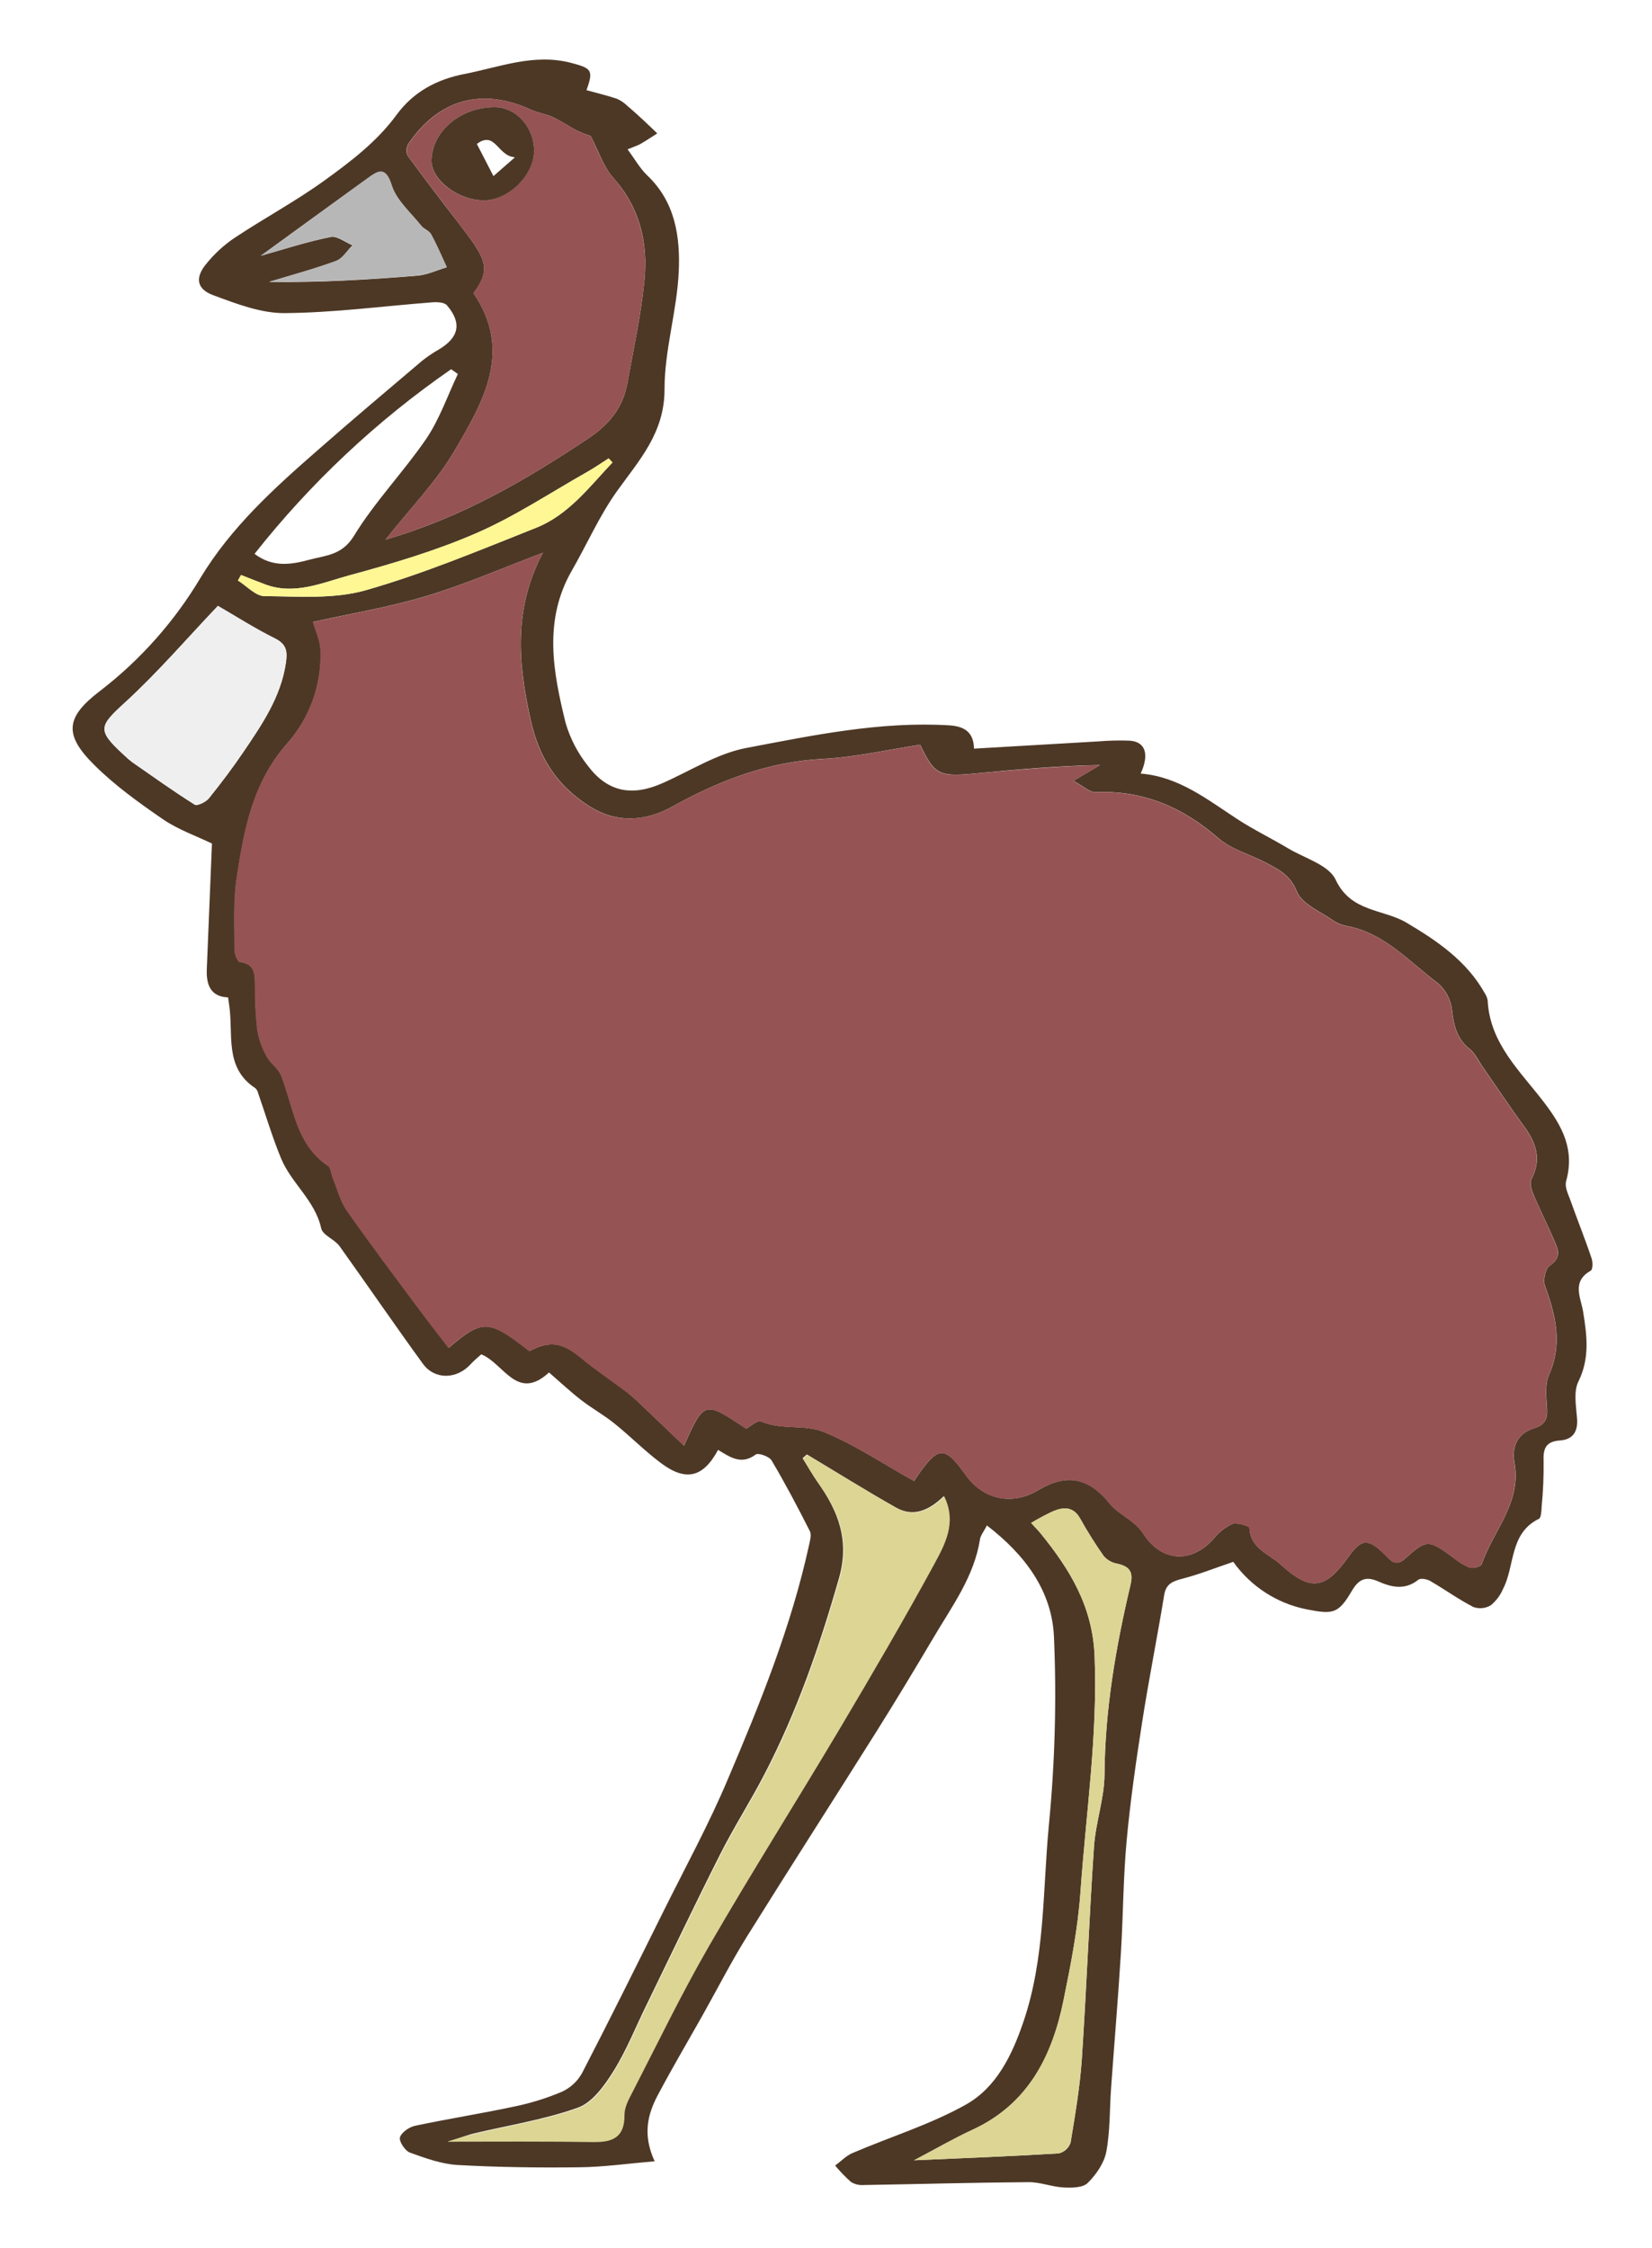 <svg width="111" height="151" viewBox="0 0 111 151" fill="none" xmlns="http://www.w3.org/2000/svg">
<g filter="url(#filter0_d)">
<path d="M82.864 100.913C81.582 101.349 80.549 101.763 79.484 102.036C78.821 102.209 78.341 102.368 78.219 103.162C77.759 105.986 77.192 108.793 76.752 111.619C76.334 114.296 75.945 116.984 75.697 119.681C75.467 122.188 75.469 124.718 75.312 127.233C75.125 130.253 74.87 133.264 74.654 136.281C74.553 137.703 74.596 139.151 74.333 140.54C74.189 141.301 73.65 142.077 73.083 142.637C72.757 142.961 72.016 142.966 71.472 142.939C70.682 142.898 69.898 142.576 69.114 142.581C65.423 142.609 61.731 142.713 58.04 142.774C57.743 142.798 57.447 142.729 57.19 142.579C56.805 142.236 56.445 141.865 56.115 141.468C56.502 141.182 56.851 140.809 57.281 140.626C59.811 139.541 62.493 138.718 64.884 137.381C66.943 136.231 67.998 134.071 68.767 131.804C70.235 127.494 70.052 122.974 70.48 118.548C70.885 114.362 70.998 110.152 70.817 105.951C70.682 102.863 68.873 100.437 66.311 98.469C66.091 98.898 65.885 99.139 65.845 99.407C65.453 101.899 63.978 103.877 62.746 105.966C61.481 108.103 60.201 110.227 58.88 112.329C55.993 116.92 53.061 121.476 50.19 126.08C49.124 127.791 48.206 129.593 47.217 131.353C46.228 133.112 45.168 134.902 44.204 136.725C43.521 138.013 43.159 139.377 43.986 141.179C42.215 141.329 40.586 141.562 38.956 141.582C36.224 141.615 33.489 141.582 30.762 141.43C29.672 141.369 28.578 140.971 27.539 140.594C27.212 140.474 26.8 139.833 26.873 139.579C26.967 139.242 27.493 138.88 27.885 138.796C30.094 138.327 32.331 137.977 34.539 137.506C35.643 137.281 36.722 136.947 37.76 136.507C38.337 136.241 38.813 135.797 39.118 135.239C40.991 131.622 42.797 127.974 44.611 124.325C46.068 121.392 47.647 118.507 48.912 115.498C51.083 110.402 53.162 105.261 54.354 99.818C54.422 99.501 54.541 99.098 54.415 98.85C53.602 97.242 52.76 95.648 51.844 94.101C51.685 93.833 50.951 93.574 50.776 93.706C49.79 94.438 49.036 93.86 48.247 93.394C47.257 95.234 46.101 95.539 44.426 94.291C43.323 93.47 42.349 92.474 41.274 91.612C40.56 91.036 39.756 90.598 39.025 90.027C38.294 89.457 37.626 88.831 36.889 88.192C34.734 90.174 33.853 87.576 32.336 86.975C32.113 87.178 31.852 87.386 31.632 87.629C30.696 88.663 29.206 88.704 28.409 87.601C26.514 84.995 24.692 82.331 22.818 79.712C22.484 79.245 21.684 78.977 21.581 78.51C21.168 76.632 19.574 75.483 18.886 73.815C18.294 72.385 17.854 70.892 17.343 69.427C17.316 69.303 17.253 69.189 17.163 69.1C15.03 67.708 15.704 65.431 15.392 63.469C15.372 63.345 15.357 63.215 15.326 63C14.14 62.949 13.854 62.141 13.895 61.111C14.011 58.214 14.132 55.318 14.241 52.664C13.201 52.157 11.984 51.739 10.952 51.034C9.33 49.921 7.706 48.752 6.317 47.368C4.278 45.34 4.41 44.174 6.714 42.419C9.426 40.334 11.718 37.754 13.472 34.814C15.537 31.404 18.408 28.808 21.343 26.243C23.653 24.215 25.995 22.242 28.336 20.257C28.698 19.966 29.082 19.705 29.487 19.476C30.843 18.668 31.05 17.702 30.031 16.508C29.859 16.307 29.386 16.282 29.059 16.307C25.753 16.561 22.448 17.007 19.142 17.032C17.535 17.048 15.878 16.404 14.335 15.833C13.224 15.425 13.093 14.672 13.829 13.762C14.376 13.078 15.022 12.479 15.746 11.988C17.738 10.664 19.855 9.528 21.791 8.132C23.562 6.851 25.333 5.513 26.656 3.7C27.776 2.179 29.33 1.335 31.197 0.972C33.578 0.508 35.883 -0.435 38.395 0.229C39.751 0.589 39.89 0.714 39.407 2.057C40.09 2.247 40.783 2.41 41.454 2.635C41.712 2.75 41.948 2.911 42.149 3.109C42.519 3.419 42.873 3.746 43.227 4.07C43.543 4.362 43.849 4.663 44.163 4.96C43.791 5.196 43.427 5.444 43.047 5.662C42.837 5.781 42.6 5.852 42.167 6.032C42.648 6.679 42.989 7.3 43.485 7.779C45.38 9.569 45.714 11.929 45.605 14.274C45.481 16.911 44.644 19.527 44.651 22.151C44.651 25.064 42.977 26.877 41.474 28.968C40.282 30.628 39.45 32.543 38.423 34.327C36.502 37.666 37.158 41.129 38.003 44.557C38.309 45.607 38.818 46.587 39.5 47.442C40.821 49.201 42.456 49.515 44.497 48.615C46.372 47.791 48.183 46.615 50.147 46.243C54.627 45.393 59.13 44.448 63.75 44.721C64.745 44.78 65.418 45.13 65.445 46.288C68.241 46.126 71.026 45.959 73.814 45.801C74.509 45.744 75.206 45.727 75.902 45.753C76.957 45.824 77.243 46.648 76.643 47.964C79.211 48.167 81.126 49.713 83.158 51.036C84.248 51.746 85.435 52.317 86.545 52.983C87.656 53.65 89.275 54.099 89.738 55.083C90.773 57.296 92.928 57.042 94.515 57.985C96.572 59.205 98.563 60.556 99.78 62.746C99.873 62.888 99.934 63.048 99.959 63.215C100.106 66.116 102.183 67.989 103.754 70.06C105.019 71.713 105.809 73.262 105.229 75.349C105.133 75.696 105.333 76.15 105.482 76.53C105.958 77.871 106.494 79.195 106.945 80.541C107.031 80.794 107.02 81.278 106.884 81.355C105.571 82.095 106.226 83.175 106.378 84.143C106.631 85.728 106.826 87.241 106.054 88.803C105.717 89.482 105.902 90.453 105.965 91.285C106.036 92.185 105.664 92.702 104.819 92.76C103.853 92.826 103.678 93.313 103.716 94.172C103.728 95.18 103.684 96.188 103.587 97.192C103.57 97.481 103.559 97.952 103.395 98.026C101.399 99.012 101.804 101.192 100.981 102.754C100.799 103.175 100.518 103.547 100.162 103.836C99.988 103.939 99.793 104.002 99.592 104.021C99.391 104.041 99.188 104.015 98.998 103.948C97.986 103.426 97.07 102.761 96.088 102.193C95.873 102.069 95.451 101.996 95.299 102.117C94.401 102.835 93.488 102.624 92.589 102.221C91.77 101.864 91.291 102.084 90.841 102.85C89.918 104.419 89.576 104.455 87.752 104.095C85.78 103.691 84.034 102.555 82.864 100.913ZM36.477 33.133C33.714 34.175 31.238 35.263 28.667 36.033C26.097 36.804 23.468 37.235 21.037 37.778C21.191 38.32 21.517 38.977 21.543 39.644C21.64 41.973 20.822 44.248 19.266 45.981C16.989 48.577 16.399 51.749 15.916 54.951C15.676 56.545 15.777 58.196 15.769 59.818C15.769 60.097 15.974 60.599 16.131 60.619C17.158 60.751 17.128 61.459 17.143 62.206C17.137 63.209 17.189 64.212 17.3 65.208C17.411 65.832 17.629 66.432 17.942 66.983C18.195 67.436 18.701 67.758 18.891 68.225C19.741 70.359 19.875 72.849 22.046 74.309C22.244 74.441 22.256 74.844 22.367 75.115C22.669 75.848 22.873 76.662 23.303 77.296C24.857 79.519 26.494 81.684 28.11 83.862C28.778 84.762 29.472 85.636 30.152 86.536C32.429 84.594 32.847 84.617 35.576 86.754C36.981 86.022 37.803 86.174 39.091 87.244C40.049 88.042 41.097 88.734 42.094 89.487C42.422 89.747 42.737 90.025 43.035 90.319C43.991 91.224 44.94 92.139 45.957 93.108C47.321 90.088 47.321 90.088 50.136 91.967C50.47 91.789 50.895 91.381 51.121 91.475C52.487 92.073 54.06 91.665 55.325 92.177C57.446 93.037 59.373 94.35 61.425 95.486C61.504 95.366 61.61 95.186 61.731 95.016C63.062 93.13 63.502 93.135 64.866 95.055C66.063 96.743 67.996 97.154 69.764 96.096C71.684 94.943 73.177 95.262 74.571 97.009C74.991 97.531 75.644 97.863 76.17 98.31C76.421 98.514 76.641 98.755 76.823 99.025C78.032 100.908 80.013 101.053 81.521 99.385C81.861 98.955 82.293 98.609 82.786 98.371C83.112 98.246 83.947 98.507 83.952 98.624C84.003 100.018 85.265 100.378 86.034 101.081C88.058 102.926 89.04 102.769 90.588 100.596C91.476 99.344 91.929 99.316 93.042 100.419C93.422 100.794 93.751 101.283 94.396 100.705C95.858 99.397 95.977 99.418 97.563 100.563C97.916 100.859 98.306 101.106 98.725 101.296C98.957 101.38 99.496 101.238 99.552 101.081C100.329 98.829 102.236 96.946 101.763 94.289C101.558 93.133 101.963 92.284 103.117 91.924C103.812 91.708 103.992 91.3 103.946 90.603C103.901 89.855 103.792 89.003 104.078 88.359C105.007 86.275 104.531 84.349 103.805 82.364C103.666 81.986 103.838 81.207 104.129 81.017C104.743 80.614 104.779 80.158 104.564 79.638C104.081 78.475 103.509 77.357 103.015 76.193C102.889 75.894 102.778 75.448 102.907 75.199C103.58 73.901 103.238 72.806 102.439 71.711C101.454 70.355 100.523 68.96 99.567 67.581C99.314 67.201 99.099 66.739 98.752 66.466C97.872 65.771 97.677 64.866 97.556 63.814C97.473 63.134 97.143 62.509 96.63 62.057C94.707 60.622 93.07 58.705 90.558 58.216C90.226 58.162 89.908 58.042 89.624 57.861C88.741 57.237 87.481 56.736 87.135 55.876C86.687 54.771 85.92 54.408 85.081 53.962C84.005 53.392 82.735 53.062 81.847 52.289C79.454 50.208 76.805 49.079 73.612 49.211C73.21 49.226 72.79 48.803 72.122 48.451L73.906 47.394C71.059 47.442 68.279 47.695 65.499 47.959C63.09 48.184 62.789 48.042 61.825 46.027C59.692 46.352 57.506 46.859 55.303 46.975C51.637 47.168 48.388 48.403 45.223 50.154C43.414 51.168 41.454 51.358 39.521 50.104C37.383 48.719 36.214 46.879 35.652 44.346C34.812 40.566 34.481 36.916 36.477 33.133ZM25.907 32.246C31.068 30.748 35.356 28.225 39.526 25.452C40.892 24.544 41.848 23.403 42.144 21.783C42.564 19.476 43.068 17.177 43.298 14.85C43.551 12.315 43.002 9.967 41.218 7.959C40.538 7.199 40.206 6.119 39.688 5.135C39.382 5.037 39.083 4.919 38.792 4.783C38.23 4.496 37.712 4.131 37.14 3.867C36.667 3.649 36.128 3.581 35.652 3.36C32.401 1.872 29.482 2.645 27.438 5.662C27.367 5.78 27.326 5.913 27.317 6.05C27.308 6.187 27.332 6.325 27.387 6.451C28.488 7.962 29.623 9.447 30.764 10.92C32.535 13.25 33.122 13.962 31.814 15.696C34.483 19.588 32.459 23.028 30.511 26.329C29.3 28.38 27.579 30.132 25.907 32.246ZM30.081 139.861C33.37 139.861 36.642 139.841 39.903 139.861C41.168 139.861 41.952 139.511 41.927 138.051C41.927 137.544 42.215 136.994 42.463 136.512C44.156 133.216 45.765 129.888 47.611 126.688C50.455 121.767 53.496 116.963 56.403 112.078C58.566 108.438 60.704 104.784 62.728 101.065C63.447 99.742 64.276 98.277 63.416 96.502C62.432 97.45 61.377 97.939 60.193 97.263C58.169 96.119 56.208 94.892 54.217 93.701L53.929 93.954C54.268 94.494 54.584 95.049 54.941 95.567C56.335 97.516 57.094 99.489 56.37 102.021C55.072 106.569 53.537 111.006 51.353 115.204C50.415 117.009 49.312 118.733 48.393 120.551C46.718 123.864 45.125 127.221 43.498 130.559C42.739 132.08 42.119 133.69 41.221 135.123C40.624 136.086 39.801 137.232 38.828 137.579C36.55 138.393 34.096 138.768 31.718 139.339C31.179 139.501 30.62 139.699 30.081 139.861ZM14.649 36.698C12.589 38.855 10.636 41.137 8.43 43.165C6.644 44.795 6.494 45.036 8.321 46.714C8.501 46.892 8.693 47.057 8.895 47.209C10.282 48.172 11.655 49.156 13.082 50.053C13.255 50.159 13.841 49.875 14.041 49.622C14.858 48.608 15.638 47.574 16.364 46.501C17.614 44.656 18.876 42.815 19.21 40.521C19.319 39.78 19.263 39.281 18.476 38.891C17.103 38.206 15.82 37.38 14.638 36.698H14.649ZM61.415 141.113C64.846 140.961 67.993 140.842 71.143 140.652C71.324 140.608 71.491 140.519 71.629 140.394C71.767 140.269 71.871 140.111 71.932 139.934C72.241 138.066 72.562 136.187 72.691 134.301C73.007 129.555 73.184 124.799 73.506 120.054C73.617 118.424 74.202 116.814 74.214 115.191C74.245 110.854 74.973 106.633 75.965 102.439C76.177 101.544 75.844 101.207 75.039 101.032C74.697 100.969 74.386 100.79 74.159 100.525C73.589 99.715 73.062 98.876 72.58 98.01C72.122 97.189 71.467 97.222 70.758 97.516C70.253 97.752 69.761 98.015 69.283 98.302C69.556 98.604 69.761 98.809 69.944 99.032C71.894 101.443 73.415 103.905 73.549 107.261C73.759 112.585 72.967 117.82 72.598 123.088C72.428 125.527 71.952 127.953 71.462 130.354C70.703 134.116 69.083 137.338 65.352 139.06C64.109 139.628 62.925 140.317 61.415 141.113ZM30.764 21.122L30.312 20.802C25.319 24.257 20.867 28.437 17.103 33.204C18.337 34.14 19.587 33.922 20.796 33.597C21.884 33.303 22.982 33.303 23.777 32.003C25.191 29.691 27.124 27.693 28.657 25.452C29.54 24.134 30.076 22.574 30.764 21.122ZM17.507 13.187C19.01 12.763 20.596 12.246 22.218 11.919C22.648 11.828 23.192 12.277 23.686 12.477C23.319 12.839 23.013 13.374 22.572 13.534C21.105 14.074 19.587 14.48 18.087 14.936C21.469 14.987 24.763 14.786 28.052 14.518C28.718 14.462 29.363 14.148 30.016 13.955C29.672 13.214 29.353 12.459 28.963 11.744C28.831 11.491 28.477 11.399 28.3 11.174C27.599 10.289 26.641 9.475 26.319 8.464C25.889 7.105 25.376 7.49 24.654 8.01C22.251 9.741 19.845 11.496 17.517 13.187H17.507ZM41.145 27.062L40.892 26.79C40.404 27.102 39.925 27.434 39.422 27.718C36.96 29.11 34.58 30.697 31.997 31.817C29.257 33.007 26.355 33.866 23.465 34.649C21.654 35.141 19.807 35.988 17.836 35.265C17.285 35.062 16.741 34.837 16.192 34.624L15.984 34.994C16.579 35.362 17.173 36.041 17.77 36.044C20.047 36.059 22.433 36.257 24.569 35.648C28.462 34.538 32.227 32.958 36.002 31.46C38.2 30.59 39.594 28.715 41.155 27.062H41.145Z" fill="#4D3826"/>
<path d="M36.478 33.132C34.482 36.915 34.801 40.565 35.643 44.353C36.205 46.888 37.374 48.726 39.511 50.11C41.444 51.365 43.405 51.165 45.214 50.161C48.379 48.409 51.627 47.175 55.294 46.982C57.497 46.865 59.683 46.358 61.816 46.034C62.78 48.062 63.081 48.191 65.489 47.965C68.272 47.712 71.055 47.459 73.896 47.4L72.113 48.457C72.781 48.81 73.201 49.233 73.603 49.218C76.796 49.086 79.445 50.214 81.838 52.296C82.726 53.056 83.996 53.398 85.071 53.969C85.911 54.415 86.678 54.778 87.126 55.883C87.472 56.742 88.732 57.244 89.615 57.868C89.899 58.048 90.217 58.169 90.549 58.223C93.079 58.712 94.708 60.629 96.621 62.064C97.134 62.515 97.464 63.141 97.546 63.82C97.668 64.873 97.863 65.778 98.743 66.472C99.09 66.746 99.295 67.207 99.558 67.588C100.514 68.967 101.445 70.361 102.429 71.717C103.229 72.813 103.57 73.908 102.897 75.206C102.768 75.459 102.88 75.9 103.006 76.2C103.512 77.358 104.071 78.481 104.555 79.645C104.77 80.165 104.734 80.621 104.119 81.024C103.828 81.214 103.656 81.992 103.796 82.37C104.522 84.355 104.997 86.282 104.069 88.366C103.783 89.01 103.892 89.862 103.937 90.609C103.983 91.307 103.803 91.715 103.107 91.93C101.954 92.29 101.549 93.139 101.754 94.296C102.227 96.952 100.319 98.836 99.543 101.087C99.487 101.244 98.948 101.386 98.715 101.303C98.297 101.112 97.906 100.866 97.554 100.57C95.968 99.424 95.849 99.404 94.387 100.712C93.742 101.29 93.413 100.801 93.033 100.426C91.92 99.323 91.467 99.351 90.579 100.603C89.036 102.776 88.049 102.933 86.025 101.087C85.266 100.385 84.001 100.025 83.943 98.631C83.943 98.519 83.103 98.258 82.777 98.377C82.284 98.615 81.852 98.962 81.512 99.391C79.994 101.062 78.023 100.912 76.813 99.031C76.632 98.762 76.412 98.521 76.161 98.316C75.635 97.87 74.982 97.538 74.562 97.016C73.16 95.269 71.667 94.95 69.755 96.103C67.984 97.16 66.053 96.75 64.857 95.061C63.501 93.142 63.053 93.137 61.722 95.023C61.601 95.193 61.494 95.373 61.416 95.492C59.374 94.356 57.436 93.043 55.316 92.184C54.051 91.677 52.478 92.08 51.111 91.481C50.894 91.388 50.461 91.796 50.127 91.973C47.311 90.095 47.311 90.095 45.948 93.114C44.936 92.143 43.982 91.228 43.026 90.326C42.723 90.033 42.405 89.757 42.072 89.499C41.075 88.739 40.028 88.054 39.069 87.255C37.781 86.186 36.959 86.034 35.555 86.766C32.825 84.629 32.41 84.606 30.13 86.548C29.45 85.656 28.757 84.773 28.089 83.874C26.472 81.696 24.835 79.531 23.282 77.308C22.839 76.674 22.647 75.86 22.346 75.127C22.234 74.856 22.222 74.453 22.024 74.321C19.854 72.856 19.72 70.366 18.869 68.237C18.685 67.77 18.161 67.448 17.921 66.994C17.607 66.444 17.389 65.844 17.278 65.22C17.168 64.223 17.115 63.221 17.121 62.218C17.109 61.458 17.139 60.763 16.109 60.631C15.952 60.611 15.747 60.109 15.747 59.83C15.747 58.208 15.654 56.557 15.894 54.963C16.377 51.761 16.959 48.589 19.244 45.993C20.8 44.26 21.618 41.985 21.521 39.655C21.495 38.989 21.169 38.332 21.015 37.789C23.446 37.247 26.093 36.808 28.645 36.045C31.198 35.282 33.715 34.174 36.478 33.132Z" fill="#965353"/>
<path d="M25.905 32.246C27.578 30.132 29.298 28.38 30.51 26.329C32.458 23.034 34.482 19.578 31.803 15.697C33.111 13.953 32.534 13.25 30.763 10.921C29.632 9.437 28.486 7.962 27.395 6.456C27.341 6.33 27.317 6.193 27.326 6.056C27.334 5.919 27.376 5.786 27.446 5.668C29.49 2.651 32.41 1.865 35.661 3.366C36.134 3.581 36.673 3.65 37.148 3.873C37.72 4.126 38.239 4.501 38.801 4.788C39.088 4.923 39.384 5.04 39.686 5.138C40.192 6.121 40.536 7.199 41.217 7.962C42.988 9.97 43.547 12.325 43.296 14.852C43.066 17.18 42.563 19.479 42.143 21.786C41.847 23.406 40.878 24.547 39.524 25.455C35.355 28.226 31.066 30.743 25.905 32.246ZM33.224 3.196C30.915 3.203 28.992 4.859 28.992 6.826C28.992 8.117 30.834 9.483 32.534 9.46C34.173 9.437 35.883 7.741 35.881 6.144C35.879 4.547 34.669 3.191 33.224 3.196Z" fill="#965353"/>
<path d="M30.082 139.861C30.621 139.699 31.18 139.504 31.752 139.367C34.13 138.797 36.571 138.421 38.861 137.608C39.835 137.26 40.657 136.114 41.254 135.151C42.148 133.711 42.772 132.109 43.531 130.588C45.158 127.249 46.752 123.892 48.427 120.579C49.345 118.761 50.451 117.03 51.387 115.232C53.57 111.037 55.106 106.6 56.404 102.049C57.127 99.514 56.368 97.544 54.974 95.595C54.605 95.088 54.289 94.522 53.962 93.983L54.251 93.729C56.242 94.921 58.21 96.147 60.227 97.291C61.411 97.96 62.466 97.471 63.45 96.53C64.31 98.305 63.48 99.765 62.762 101.094C60.738 104.813 58.597 108.466 56.437 112.106C53.53 116.992 50.489 121.796 47.645 126.717C45.798 129.916 44.189 133.255 42.497 136.54C42.244 137.022 41.955 137.554 41.96 138.079C41.973 139.539 41.201 139.902 39.936 139.889C36.642 139.841 33.381 139.861 30.082 139.861Z" fill="#DCD594"/>
<path d="M14.639 36.695C15.82 37.377 17.113 38.204 18.477 38.881C19.264 39.271 19.32 39.77 19.211 40.511C18.877 42.805 17.614 44.646 16.364 46.491C15.638 47.563 14.847 48.605 14.042 49.612C13.837 49.865 13.255 50.149 13.083 50.043C11.656 49.145 10.282 48.162 8.896 47.199C8.694 47.047 8.502 46.882 8.322 46.704C6.495 45.026 6.644 44.785 8.43 43.155C10.637 41.134 12.59 38.853 14.639 36.695Z" fill="#EFEFEF"/>
<path d="M61.416 141.112C62.934 140.316 64.111 139.626 65.351 139.053C69.082 137.332 70.691 134.11 71.46 130.348C71.951 127.947 72.427 125.531 72.597 123.082C72.966 117.814 73.758 112.584 73.548 107.255C73.414 103.898 71.893 101.437 69.942 99.026C69.76 98.802 69.555 98.597 69.282 98.296C69.76 98.008 70.252 97.746 70.757 97.51C71.466 97.216 72.121 97.183 72.579 98.004C73.061 98.869 73.588 99.708 74.157 100.519C74.385 100.783 74.695 100.962 75.038 101.026C75.842 101.201 76.176 101.533 75.964 102.433C74.972 106.626 74.243 110.847 74.213 115.185C74.201 116.807 73.616 118.417 73.505 120.047C73.183 124.793 72.999 129.549 72.69 134.295C72.564 136.181 72.242 138.059 71.931 139.928C71.87 140.104 71.766 140.262 71.628 140.387C71.49 140.513 71.323 140.601 71.142 140.645C67.999 140.841 64.847 140.96 61.416 141.112Z" fill="#DCD594"/>
<path d="M17.518 13.186C19.846 11.495 22.252 9.741 24.665 7.997C25.386 7.477 25.9 7.092 26.33 8.451C26.651 9.465 27.61 10.276 28.311 11.161C28.488 11.386 28.842 11.49 28.974 11.731C29.363 12.446 29.682 13.201 30.026 13.942C29.373 14.134 28.728 14.449 28.063 14.505C24.774 14.773 21.485 14.974 18.097 14.923C19.598 14.467 21.116 14.061 22.583 13.521C23.023 13.361 23.342 12.826 23.696 12.464C23.203 12.264 22.659 11.815 22.229 11.906C20.607 12.236 19.021 12.763 17.518 13.186Z" fill="#B7B7B7"/>
<path d="M41.157 27.061C39.596 28.704 38.202 30.59 36.008 31.46C32.234 32.958 28.469 34.538 24.575 35.648C22.44 36.256 20.052 36.059 17.777 36.043C17.18 36.043 16.586 35.361 15.991 34.994L16.199 34.624C16.748 34.837 17.292 35.062 17.843 35.265C19.814 35.988 21.661 35.141 23.472 34.649C26.362 33.866 29.263 33.006 32.003 31.817C34.587 30.697 36.967 29.11 39.429 27.718C39.935 27.434 40.41 27.102 40.899 26.79L41.157 27.061Z" fill="#FFF794"/>
<path d="M33.225 3.195C34.67 3.195 35.882 4.533 35.884 6.143C35.887 7.753 34.176 9.447 32.535 9.459C30.842 9.482 29.008 8.116 28.993 6.825C28.993 4.858 30.915 3.202 33.225 3.195ZM32.049 5.672L33.165 7.816L34.592 6.569C33.425 6.491 33.271 4.751 32.049 5.672Z" fill="#4D3826"/>
<path d="M32.05 5.674C33.272 4.753 33.427 6.493 34.58 6.571L33.153 7.818L32.05 5.674Z" fill="white"/>
</g>
<defs>
<filter id="filter0_d" x="0.881" y="0" width="110.119" height="150.949" filterUnits="userSpaceOnUse" color-interpolation-filters="sRGB">
<feFlood flood-opacity="0" result="BackgroundImageFix"/>
<feColorMatrix in="SourceAlpha" type="matrix" values="0 0 0 0 0 0 0 0 0 0 0 0 0 0 0 0 0 0 127 0"/>
<feOffset dy="4"/>
<feGaussianBlur stdDeviation="2"/>
<feColorMatrix type="matrix" values="0 0 0 0 0 0 0 0 0 0 0 0 0 0 0 0 0 0 0.25 0"/>
<feBlend mode="normal" in2="BackgroundImageFix" result="effect1_dropShadow"/>
<feBlend mode="normal" in="SourceGraphic" in2="effect1_dropShadow" result="shape"/>
</filter>
</defs>
</svg>
